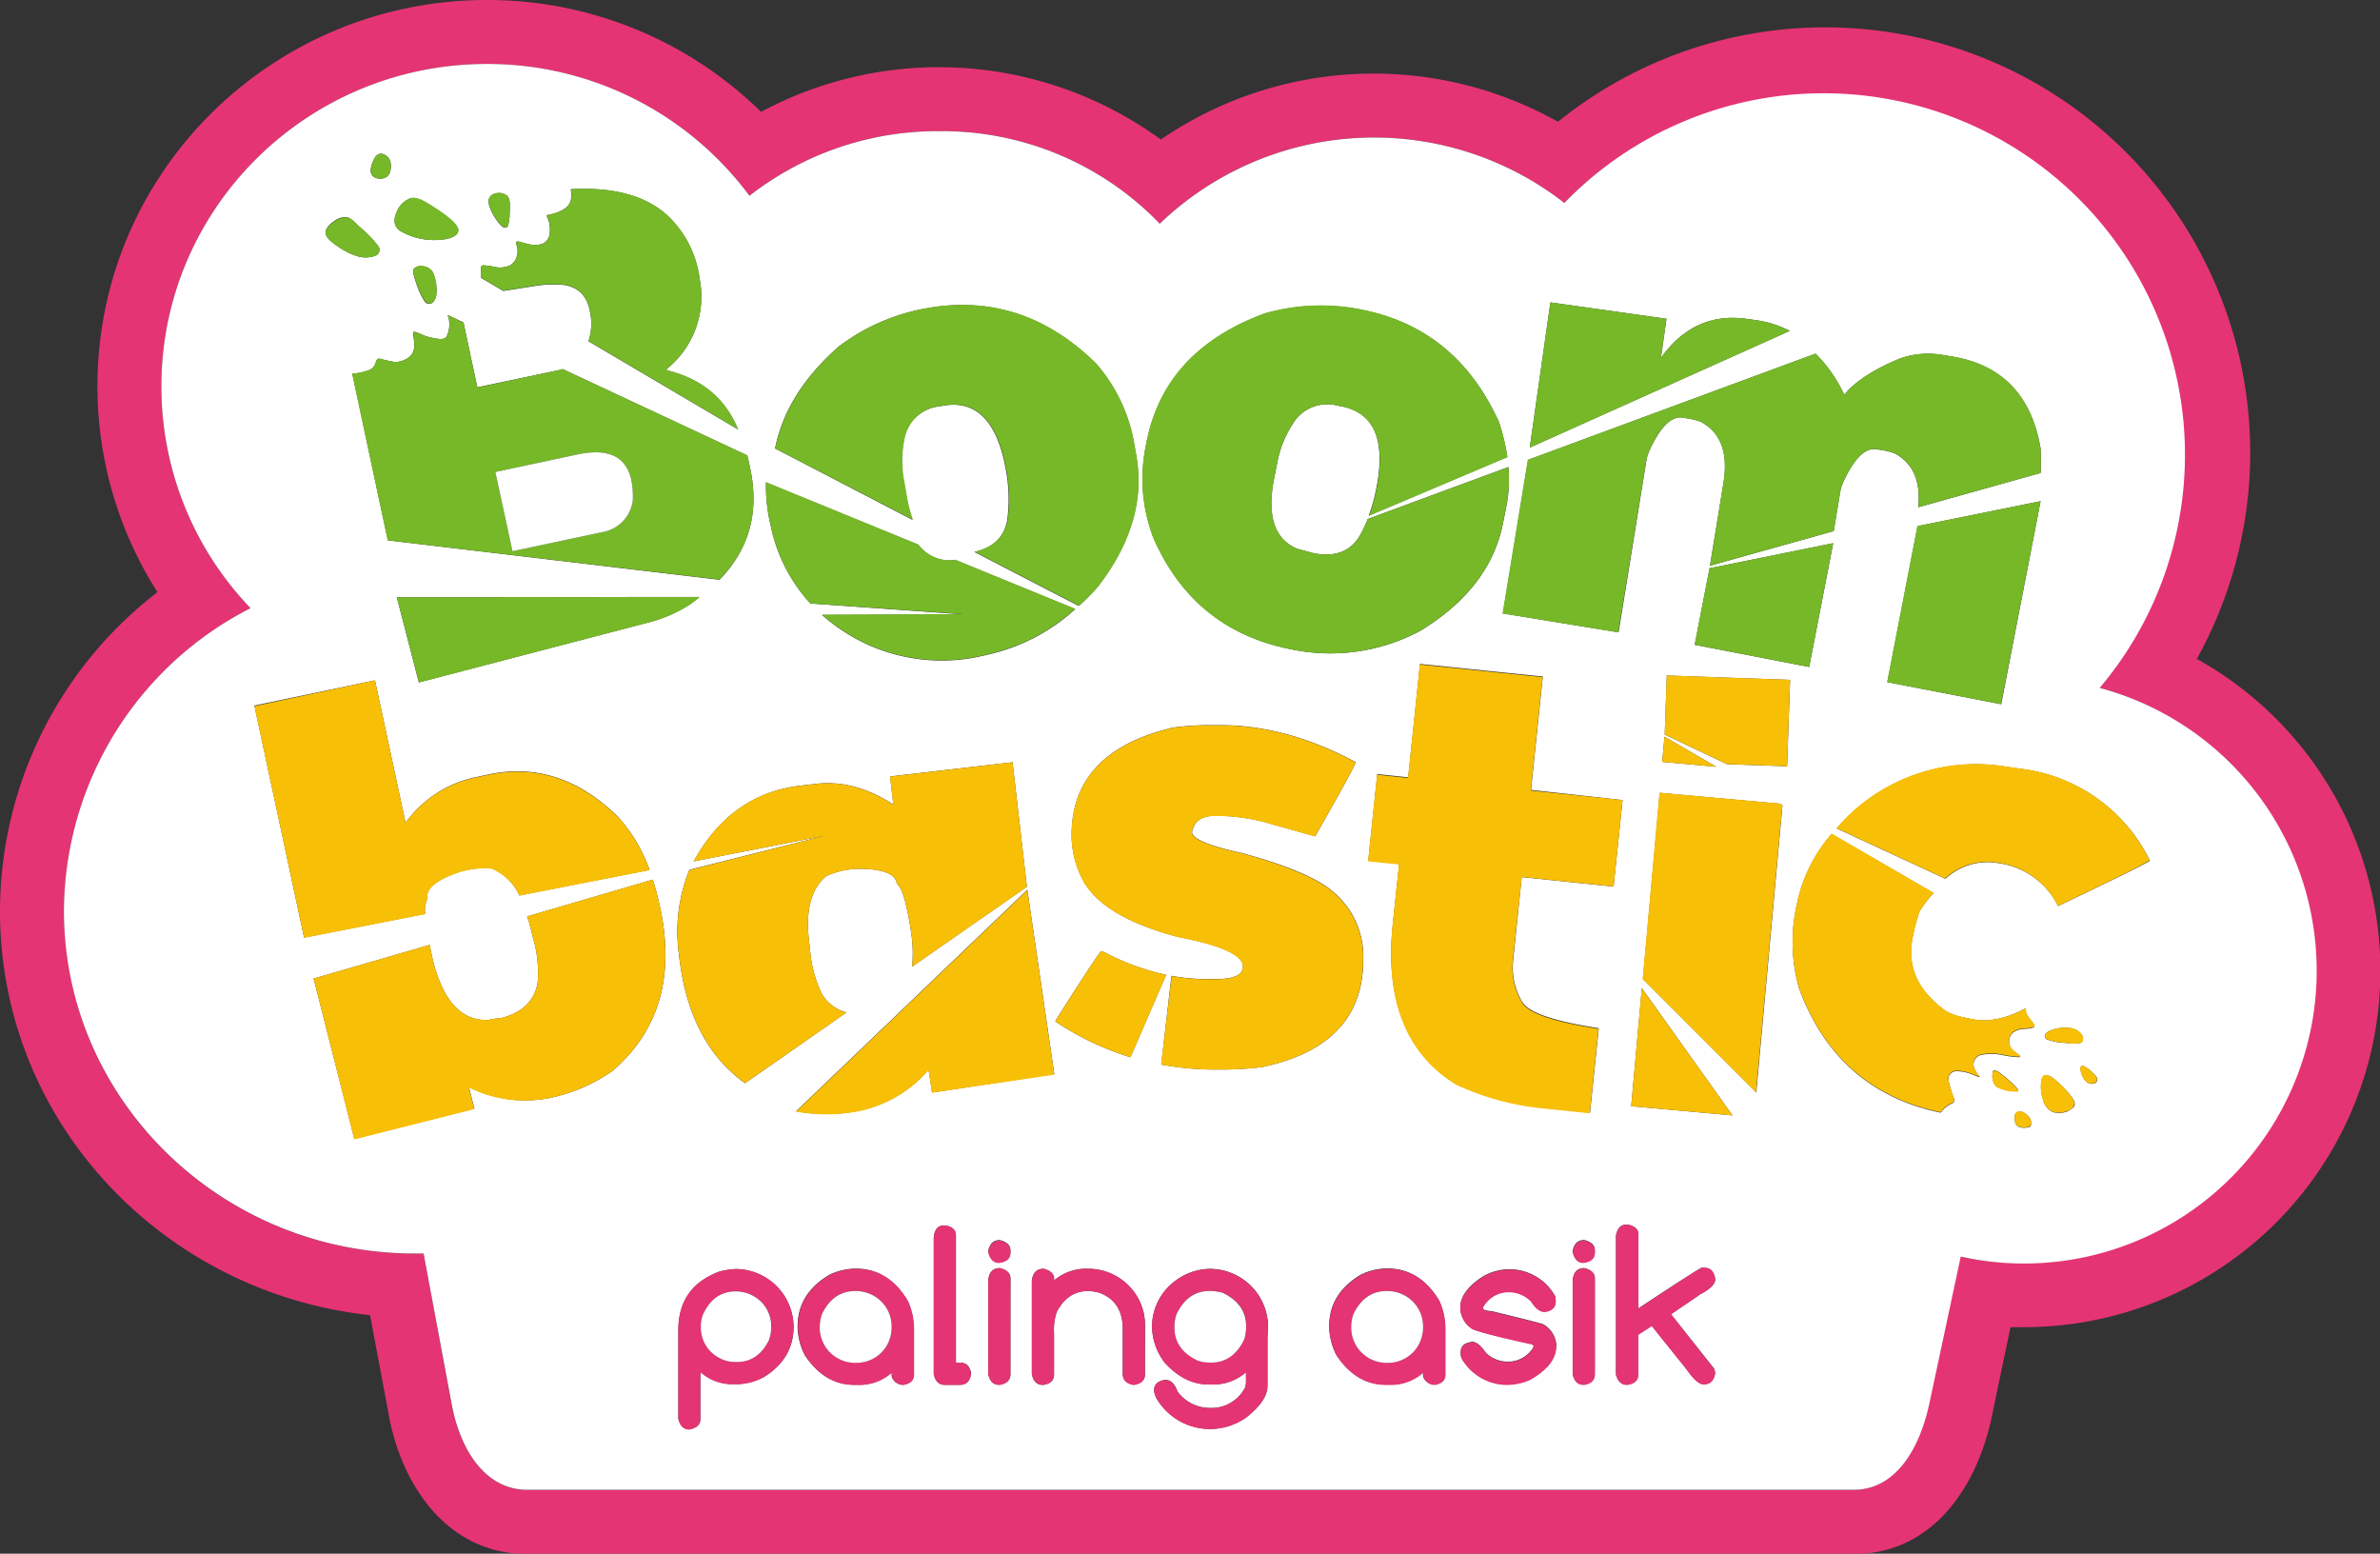 <svg xmlns="http://www.w3.org/2000/svg" viewBox="0 0 377.89 246.64"><rect x="0" y="0" width="377.89" height="246.64" fill="#333333" stroke="none"/><defs><style>.cls-1{fill:#e53473;}.cls-1,.cls-2,.cls-3,.cls-4{fill-rule:evenodd;}.cls-2{fill:#fff;}.cls-3{fill:#f8bf07;}.cls-4{fill:#76b828;}</style></defs><title>Asset 1</title><g id="Layer_2" data-name="Layer 2"><g id="Layer_1-2" data-name="Layer 1"><path class="cls-1" d="M348.8,104.6A67.5,67.5,0,0,0,247.37,19.33a59.8,59.8,0,0,0-63.06,2.82,59.78,59.78,0,0,0-63.47-4.39A62,62,0,0,0,77.32,0c-34,0-61.85,27.27-61.85,61.35A60.83,60.83,0,0,0,25,94,64,64,0,0,0,0,144.6c0,33.74,26.15,60.69,58.76,64.17l3,16c2.1,11.26,9.44,21.92,21.95,21.92H294.32c12.47,0,19.55-10.58,21.9-21.67l3-14.34,1.82,0A56.59,56.59,0,0,0,348.8,104.6Zm-27.72,95.9a47,47,0,0,1-9.84-1l-5,23.4c-1.55,7.28-5.38,13.62-12,13.62H83.68c-6.58,0-10.6-6.29-12-13.62L67.27,199H65.91c-30.79,0-55.75-24.35-55.75-54.39A54.21,54.21,0,0,1,39.78,96.55a50.75,50.75,0,0,1-14.16-35.2c0-28.27,23.15-51.19,51.7-51.19A51.78,51.78,0,0,1,119,31.08a48.5,48.5,0,0,1,30.13-10.27,47.92,47.92,0,0,1,35,14.69,49.16,49.16,0,0,1,64.24-3.3,57.39,57.39,0,0,1,85,77,46.45,46.45,0,0,1-12.3,91.3Z"/><path class="cls-2" d="M333.38,109.21a57.38,57.38,0,0,0-85-77,49.16,49.16,0,0,0-64.24,3.3,47.92,47.92,0,0,0-35-14.69A48.5,48.5,0,0,0,119,31.08,51.78,51.78,0,0,0,77.32,10.15c-28.55,0-51.7,22.92-51.7,51.19a50.75,50.75,0,0,0,14.16,35.2A54.21,54.21,0,0,0,10.15,144.6c0,30,25,54.39,55.75,54.39h1.36l4.45,23.89c1.36,7.33,5.38,13.62,12,13.62H294.32c6.58,0,10.42-6.34,12-13.62l5-23.4a46.48,46.48,0,0,0,22.14-90.26ZM246.17,48,264.6,50.6l-.88,6.21q5.3-7.38,13.65-6.19l1.36.19a17,17,0,0,1,5.45,1.71L242.89,71.05Zm42.1,8.14a22.89,22.89,0,0,1,4.55,6.52c1.73-2.11,4.66-4,8.78-5.72a13.36,13.36,0,0,1,6.94-.57l1.35.22Q321.83,58.53,324,71.2a36.28,36.28,0,0,1,0,3.88l-19.43,5.45c.42-4.17-.83-7-3.74-8.56a11.89,11.89,0,0,0-1.7-.46l-1.18-.19c-1.8-.29-3.58,1.47-5.32,5.29a6.52,6.52,0,0,0-.48,1.7l-1,6L271.5,89.81l2.15-13.13c.78-4.81-.42-8-3.59-9.72a11.3,11.3,0,0,0-1.72-.47l-1.16-.19q-2.7-.44-5.32,5.29a6.93,6.93,0,0,0-.48,1.7L257,100.38l-18.37-3,4-24.38ZM324,79.56l-6.25,32.23-18.08-3.5,4.8-24.77Zm-32.93,6.67-3.81,19.65-18.18-3.52,2.36-12.15Zm-26.79,30.71,8.23,4.78-8.59-.78ZM181.9,71l.15-.77q2.87-14.59,18.83-20.47a32.37,32.37,0,0,1,15.29-.59Q231.25,52.11,238,67a33.21,33.21,0,0,1,1.32,5.54l-22,9.32a27.23,27.23,0,0,0,1.2-4.3Q220.83,66,212.94,64.5l-.57-.11a6.38,6.38,0,0,0-7.17,3,16.93,16.93,0,0,0-2.41,6.1L202.29,76q-1.73,8.78,3.61,11.09l2.65.72q5.09,1,7.34-2.75a22.64,22.64,0,0,0,1.27-2.67l22.34-8.25a22,22,0,0,1-.3,6.12l-.53,2.69q-2.05,10.44-13.16,17.19A30.21,30.21,0,0,1,205,103.07q-15.29-3-21.75-17.46A26,26,0,0,1,181.9,71ZM186,154.9a31.89,31.89,0,0,0,5.7.52H193c2.91,0,4.35-.65,4.35-2q0-2.73-10.34-4.7-11.37-3-14.8-8.53a15.33,15.33,0,0,1-2.06-7.64q0-13.27,16.13-17.06a44.19,44.19,0,0,1,5.15-.38h2.31q10.56,0,21.51,5.87c0,.33-2.14,4.25-6.42,11.77l-6.71-1.87a30.9,30.9,0,0,0-8.1-1.37h-1.22c-2,0-3.18.85-3.53,2.56,0,1.07,2.61,2.18,7.84,3.33q11.16,3,14.8,6.37a13.35,13.35,0,0,1,4.55,10.57q0,13.68-16.12,17.06a53.91,53.91,0,0,1-5.79.38h-1.46a47,47,0,0,1-8.71-.79Zm-6.52,12.93a46,46,0,0,1-11.88-5.65V162q6.95-10.94,7.26-11h.18a37.88,37.88,0,0,0,10.12,3.74ZM133.19,55a32.37,32.37,0,0,1,14-6.07q15.15-2.68,26.83,8.79a26.3,26.3,0,0,1,5.9,11.9l.48,2.7q1.85,10.48-6.07,20.78a31.32,31.32,0,0,1-3.06,3.09l-16.58-8.58q4.54-1,5.24-5.09a25.2,25.2,0,0,0-.22-7.93q-2.05-11.59-10-10.18l-.58.1a6.37,6.37,0,0,0-5.61,5.38,16.85,16.85,0,0,0,0,6.56l.44,2.52a20.72,20.72,0,0,0,.93,3.56L123.06,71.19Q124.82,62.34,133.19,55Zm12.62,31.47a6.25,6.25,0,0,0,5.16,2.5l.67-.1,19.09,7.82a30.39,30.39,0,0,1-14.13,7.28,28.53,28.53,0,0,1-26.07-6.35l22.36-.09L128.67,95.8A25.85,25.85,0,0,1,122.49,84l-.17-.76a27.15,27.15,0,0,1-.7-6.66ZM78.34,30.84a2.11,2.11,0,0,1,2.22.27c.49.56.4,1.67.35,2.6a6.78,6.78,0,0,1-.25,2.11c-.2.42-.6.51-1.22-.13a8.91,8.91,0,0,1-1.75-3C77.41,31.7,77.68,31.13,78.34,30.84Zm-1.7,11.28a11,11,0,0,1,2.07.28A3.81,3.81,0,0,0,81,42.12a2.48,2.48,0,0,0,1.08-1.52,2.78,2.78,0,0,0,0-1.44c-.1-.42-.28-.8.06-.82s1.18.31,2,.46a3.49,3.49,0,0,0,2.18-.19,2,2,0,0,0,.95-1.5,4.93,4.93,0,0,0-.13-1.94c-.15-.53-.36-.82-.31-.95s.33-.08,1.18-.34,2.24-.8,2.6-2a4,4,0,0,0,0-1.84q10.14-.57,15.33,4.14a16.67,16.67,0,0,1,5.14,10.1,14.73,14.73,0,0,1-5.23,14.3l0,.2q8.29,2,11.33,9.39l-23.75-14a8.62,8.62,0,0,0,.28-4.48c-.48-3.11-2.36-4.61-5.66-4.53a18.72,18.72,0,0,0-3.52.31l-4.62.72-3.51-2.07c0-.29,0-.56,0-.79C76.35,42.63,76.27,42.21,76.65,42.12ZM63,33.62a3.72,3.72,0,0,1,2.2-2.15c.91-.2,1.93.33,3.53,1.35s3.78,2.53,4,3.59-1.52,1.69-3.61,1.69a10.69,10.69,0,0,1-5.66-1.49C62.38,35.75,62.56,34.64,63,33.62Zm6.27,12.65a2.21,2.21,0,0,1-.49,1.67.85.85,0,0,1-1.38-.13A11.89,11.89,0,0,1,66,44.68c-.35-1-.52-1.68-.29-2a1.53,1.53,0,0,1,1.49-.39,2,2,0,0,1,1.62,1.15A7.44,7.44,0,0,1,69.32,46.27ZM65,56.65a2.1,2.1,0,0,0,.76-1.56,7.23,7.23,0,0,0-.1-1.57c-.06-.46-.1-.84.13-.87a9.61,9.61,0,0,1,1.48.59,10.45,10.45,0,0,0,2.39.55c.67.06,1.06,0,1.31-.49a4.46,4.46,0,0,0,.37-1.92A3.79,3.79,0,0,0,71.07,50l2.52,1.18,2.2,10.3L88.5,58.81a8,8,0,0,0,.84-.22L118.66,72.3c.07.29.14.58.2.88l.25,1.15q2.22,10.42-4.87,17.71L61.59,85.78,55.94,59.31a8.54,8.54,0,0,0,2.44-.48,1.77,1.77,0,0,0,1.23-1.1c.15-.4.19-.82.68-.8a23.87,23.87,0,0,0,2.34.53A3.65,3.65,0,0,0,65,56.65Zm46.08,38.11c-.45.37-.92.73-1.4,1.09a22.38,22.38,0,0,1-6.49,2.9l-36.69,9.58L63,94.8ZM59.36,25.34a1.59,1.59,0,0,1,.76-.87,1.12,1.12,0,0,1,.92.08,1.73,1.73,0,0,1,.88.91A2.91,2.91,0,0,1,62,27a1.59,1.59,0,0,1-.68,1.12,1.94,1.94,0,0,1-1.47.18,1.26,1.26,0,0,1-1-1.08A3.93,3.93,0,0,1,59.36,25.34ZM53.21,35a2.66,2.66,0,0,1,2-.49c.56.17,1,.67,1.91,1.53A18.83,18.83,0,0,1,60,39a1,1,0,0,1-.53,1.64,4.45,4.45,0,0,1-2.66.05,10.87,10.87,0,0,1-3-1.46c-1-.65-2-1.42-2.11-2.19S52.42,35.51,53.21,35Zm-12.82,77L59.54,108l4.85,22.62A18.33,18.33,0,0,1,75,123.49l2.5-.54q11.36-2.43,20.7,6.79a25,25,0,0,1,4.93,8.35l-20.67,4.05a8.34,8.34,0,0,0-4.39-4.28,13.06,13.06,0,0,0-3.57.17l-1.15.24c-4,1.29-5.82,2.76-5.48,4.38a4.33,4.33,0,0,0-.37,2.42l-19.22,3.76Zm56.86,58a26.76,26.76,0,0,1-8.7,4,19.91,19.91,0,0,1-13.88-1.35l-.19,0,.84,3.33-19.06,4.8L49.8,155.34,68.23,150q.21,1.15.52,2.5,2.46,9.75,8.84,9.4a10.26,10.26,0,0,1,1.95-.28c3.42-.87,5.37-2.77,5.84-5.72a19.82,19.82,0,0,0-.74-7l-.38-1.52c-.17-.67-.36-1.31-.57-1.9l19.95-5.84c.25.74.47,1.49.66,2.27l.15.59Q108.85,160,97.25,170Zm12.19-31.92L131,132.65l-20.85,4.08q5.86-10.67,16.84-12l2.54-.3c4.12-.48,8.22.62,12.32,3.29l-.52-4.47L160.77,121l2.28,19.76-18.22,12.68a22.06,22.06,0,0,0-.09-4.93c-.7-4.88-1.48-7.62-2.34-8.21-.19-1.64-2.39-2.45-6.59-2.38l-1.16.13a13.25,13.25,0,0,0-3.44,1c-2.41,2-3.32,5.42-2.77,10.19l.18,1.57a19.72,19.72,0,0,0,1.79,6.8,6.25,6.25,0,0,0,4,3.1L118.3,171.95q-8.86-6.32-10.46-20.07l-.07-.6A26,26,0,0,1,109.44,138.12Zm11.72,80.56a9.17,9.17,0,0,1-4.11,1.07h-.51a7.67,7.67,0,0,1-5.34-1.94v7.54c0,.81-.58,1.34-1.73,1.59q-1.37,0-1.76-1.72V211.16q0-6.89,6.53-9.31a12.74,12.74,0,0,1,2.61-.4A9.25,9.25,0,0,1,126,210.6Q126,215.74,121.16,218.68Zm23.93-.47c0,.91-.56,1.46-1.67,1.65h-.12a1.86,1.86,0,0,1-1.73-1.37v-.58a7.69,7.69,0,0,1-5.47,1.95h-.5q-4.69,0-7.82-4.7a10.1,10.1,0,0,1-1.14-4.58q0-5.15,5-8.16a9.89,9.89,0,0,1,4.2-1q5.22,0,8.27,5.11a10.45,10.45,0,0,1,.94,4.31ZM147.47,170l-.2,0a19.92,19.92,0,0,1-12.3,6.57,26.46,26.46,0,0,1-8.57-.17l36.72-35.16,4.28,29.26L148,173.43Zm6.71,48.13c-.19,1.13-.77,1.7-1.74,1.7H150c-.94,0-1.52-.59-1.74-1.74V196.41c.13-1.25.67-1.87,1.6-1.87h.31q1.62.34,1.61,1.54v20.26h.84c.82,0,1.36.56,1.59,1.68Zm6.25,0c0,.92-.57,1.48-1.7,1.67h-.1c-.93,0-1.51-.59-1.72-1.74V203.24c.13-1.3.75-1.94,1.84-1.94,1.12.28,1.69.82,1.69,1.6Zm0-19.3c0,.9-.61,1.43-1.82,1.6q-1.31,0-1.72-1.79.35-1.79,1.85-1.79c1.12.29,1.69.82,1.69,1.59Zm21.35,19.38q0,1.26-1.67,1.59h-.17q-1.68-.31-1.67-1.72V211q0-4.44-3.77-5.81a6.66,6.66,0,0,0-1.63-.24h-.19c-2.1,0-3.73,1.1-4.89,3.29a8.47,8.47,0,0,0-.44,3.27v6.68c0,.91-.56,1.46-1.67,1.65h-.12c-.94,0-1.51-.59-1.73-1.74V203.35c.14-1.29.76-1.94,1.87-1.94q1.66.43,1.66,1.59v.26a7.89,7.89,0,0,1,5.52-1.85,9,9,0,0,1,6.77,3.16,8.76,8.76,0,0,1,2.15,5.61Zm19.47-5.89V220q0,2.4-3.48,5.08a10.1,10.1,0,0,1-5.61,1.76,9.88,9.88,0,0,1-8.27-4.45,3.74,3.74,0,0,1-.64-1.55v-.19c0-.83.53-1.36,1.59-1.6h.24c.81,0,1.44.62,1.89,1.85a6.38,6.38,0,0,0,5.19,2.6,6,6,0,0,0,5.59-3.34l.09-.68v-1.66a7.8,7.8,0,0,1-5.51,1.94h-.51q-3.71,0-6.9-3.47a9.7,9.7,0,0,1-2-5.7,9.09,9.09,0,0,1,4-7.49,9.28,9.28,0,0,1,5.23-1.68,9.28,9.28,0,0,1,9.19,8.8Zm28.21,5.82c0,.91-.56,1.46-1.67,1.65h-.12a1.86,1.86,0,0,1-1.73-1.37v-.58a7.69,7.69,0,0,1-5.47,1.95H220q-4.69,0-7.82-4.7a10.16,10.16,0,0,1-1.14-4.58q0-5.15,5-8.16a9.87,9.87,0,0,1,4.19-1q5.22,0,8.28,5.11a10.53,10.53,0,0,1,.94,4.31Zm17.61-4.41q0,2.91-4.12,5.26a9.16,9.16,0,0,1-3.77.8,8.31,8.31,0,0,1-6.89-3.83,1.73,1.73,0,0,1-.36-1v-.38q0-1.38,1.87-1.58.91,0,2.13,1.75a5,5,0,0,0,3.5,1.4,4.68,4.68,0,0,0,4-2.22l.07-.24c0-.23-.25-.36-.7-.41q-8.61-1.92-9.19-2.45a4,4,0,0,1-1.75-3.28c0-1.77,1.24-3.44,3.71-5a8.64,8.64,0,0,1,4-1.07,8.32,8.32,0,0,1,7.37,4.31l.07.62v.11q0,1.45-1.74,1.7c-.77,0-1.49-.55-2.15-1.63a4.93,4.93,0,0,0-3.56-1.52,4.57,4.57,0,0,0-4.1,2.45l0,.17c0,.23.49.38,1.47.46q7.32,1.77,8.09,2.06a4.08,4.08,0,0,1,2.1,3.49Zm6.15,4.39c0,.92-.57,1.48-1.7,1.67h-.1c-.93,0-1.51-.59-1.72-1.74V203.24c.13-1.3.75-1.94,1.84-1.94,1.12.28,1.68.82,1.68,1.6Zm0-19.3c0,.9-.61,1.43-1.82,1.6q-1.31,0-1.72-1.79.35-1.79,1.86-1.79,1.68.43,1.68,1.59Zm-11.5-39.77q1.43,2.52,12.13,4.17l-1.39,13.41-7.88-.82a42,42,0,0,1-13.42-3.76q-11.9-7.39-10-25.47l1-9.45-4.91-.51,1.43-13.74,4.91.51,1.88-18,19.5,2-1.88,18L257.63,127l-1.43,13.74-14.58-1.51-1.38,13.36A10.71,10.71,0,0,0,241.73,159.11Zm30.49,58.27.1.56v.15q-.3,1.68-1.74,1.68h-.12c-.68,0-1.57-.79-2.67-2.38l-5.52-6.88-2.13,1.37v6.3c0,.92-.57,1.48-1.71,1.67h-.1c-.88,0-1.46-.54-1.74-1.6V196.09q.35-1.68,1.61-1.68h.31q1.64.35,1.64,1.55V207.7q8.33-5.51,10-6.45h.46c1,0,1.56.6,1.74,1.82q0,1.13-2.32,2.35-3.79,2.57-4.7,3.21ZM259,175.6l1.69-18.73,14.39,20.19Zm19.86-2.17-18-18,2.67-29.57,19.07,1.72.42.25Zm4.89-51.79-9.52-.33-9.91-4.7.33-9.38,19.58.69ZM317,172.48a2.33,2.33,0,0,1-.63-2c0-.57.17-.83,1-.29a19.24,19.24,0,0,1,2.86,2.52c.55.63.13.56-.66.45A5.48,5.48,0,0,1,317,172.48Zm5,6.47a2.31,2.31,0,0,1-1.23,0,1.1,1.1,0,0,1-.76-.65,2.51,2.51,0,0,1-.11-1.09.77.77,0,0,1,.3-.63,1.08,1.08,0,0,1,.85-.07,2.29,2.29,0,0,1,1,.7,1.83,1.83,0,0,1,.49,1.11A.71.71,0,0,1,322,179Zm-.53-15.61a3.3,3.3,0,0,0-1.92.63,2,2,0,0,0-.53,1.69,2.1,2.1,0,0,0,.89,1.31c.47.38,1.06.76.78.85a14.66,14.66,0,0,1-2.7-.32,8.24,8.24,0,0,0-3.59,0,1.61,1.61,0,0,0-1,1.9,4.63,4.63,0,0,0,.91,1.5c.1.19-.31,0-1.06-.3a6.85,6.85,0,0,0-2.59-.55,1.26,1.26,0,0,0-1.29,1.44,21.35,21.35,0,0,0,.89,2.94c.15.67-.23.67-.7.92a3.93,3.93,0,0,0-1.37,1.25l-.21,0q-16.3-3.47-22.31-19.63a26.79,26.79,0,0,1-.54-12.58l.16-.77a24.38,24.38,0,0,1,5.54-11.22L307,141.76a18.35,18.35,0,0,0-2.28,3l-.66,2.22-.37,1.72q-1.5,7,5.34,11.86a10.35,10.35,0,0,0,2.36.86l1.64.35q3.86.82,8.61-1.71a2,2,0,0,0,.31,1.23c.38.63,1.1,1.27,1.06,1.61S322.18,163.26,321.42,163.35Zm7,13a3.71,3.71,0,0,1-2.44.22,2.78,2.78,0,0,1-1.64-2,6.47,6.47,0,0,1-.22-3.2c.22-.75.78-.87,1.61-.35a14.06,14.06,0,0,1,2.65,2.5c.69.82,1,1.3,1,1.74S329.07,176,328.42,176.31Zm-.48-10.78a9.2,9.2,0,0,1-3-.57c-.56-.35-.37-.94.39-1.33a6.29,6.29,0,0,1,3.11-.48,2.73,2.73,0,0,1,2,1c.34.51.31,1.12-.14,1.36A5.38,5.38,0,0,1,327.94,165.53Zm4.53,6.44a1.36,1.36,0,0,1-1.3-.34,3.2,3.2,0,0,1-.83-1.65c-.1-.54,0-.9.42-.79a5.23,5.23,0,0,1,1.49,1.1c.44.42.67.7.71,1A.67.67,0,0,1,332.47,172Zm-5.72-28.13a12.43,12.43,0,0,0-9.49-6.85,9.78,9.78,0,0,0-8.41,2.49l-17.26-8a29.14,29.14,0,0,1,26.9-9.79l2.27.33a26.3,26.3,0,0,1,20.54,14.58Q340.62,137.23,326.75,143.84Z"/><path class="cls-3" d="M264.28,116.94l-.36,4,8.59.78Zm-3.61,39.93L259,175.6l16.08,1.46Zm21.88-29.32-19.07-1.72-2.67,29.57,18,18L283,127.79Zm-40.92,11.66,14.58,1.51L257.63,127l-14.58-1.51,1.88-18-19.5-2-1.88,18-4.91-.51-1.43,13.74,4.91.51-1,9.45q-1.88,18.09,10,25.47a42,42,0,0,0,13.42,3.76l7.88.82,1.39-13.41q-10.7-1.65-12.13-4.17a10.71,10.71,0,0,1-1.49-6.55ZM175.06,151h-.18q-.3,0-7.26,11v.18a46,46,0,0,0,11.88,5.65l5.68-13.09A37.88,37.88,0,0,1,175.06,151Zm36.82-9.2q-3.64-3.34-14.8-6.37c-5.24-1.15-7.84-2.25-7.84-3.33.35-1.71,1.54-2.56,3.53-2.56H194a30.9,30.9,0,0,1,8.1,1.37l6.71,1.87c4.28-7.52,6.42-11.44,6.42-11.77q-10.94-5.88-21.51-5.87h-2.31a44.19,44.19,0,0,0-5.15.38q-16.11,3.79-16.13,17.06a15.33,15.33,0,0,0,2.06,7.64q3.44,5.49,14.8,8.53,10.33,2,10.34,4.7c0,1.3-1.44,2-4.35,2h-1.24a31.89,31.89,0,0,1-5.7-.52L184.35,169a47,47,0,0,0,8.71.79h1.46a53.9,53.9,0,0,0,5.79-.38q16.13-3.39,16.12-17.06A13.35,13.35,0,0,0,211.88,141.8Zm-48.76-.5-36.72,35.16a26.46,26.46,0,0,0,8.57.17,19.92,19.92,0,0,0,12.3-6.57l.2,0,.5,3.4,19.43-2.86Zm-.06-.51L160.77,121l-19.46,2.27.52,4.47c-4.1-2.67-8.2-3.77-12.32-3.29l-2.54.3q-11,1.28-16.84,12L131,132.65l-21.55,5.47a26,26,0,0,0-1.67,13.15l.07.6q1.6,13.75,10.46,20.07l16.11-11.22a6.25,6.25,0,0,1-4-3.1,19.72,19.72,0,0,1-1.79-6.8l-.18-1.57c-.56-4.77.36-8.17,2.77-10.19a13.25,13.25,0,0,1,3.44-1l1.16-.13c4.2-.07,6.4.73,6.59,2.38.86.59,1.63,3.33,2.34,8.21a22.06,22.06,0,0,1,.09,4.93Zm-64.85-11q-9.34-9.21-20.7-6.79l-2.51.54a18.33,18.33,0,0,0-10.61,7.08L59.54,108l-19.15,4.1,7.9,36.78,19.22-3.76a4.32,4.32,0,0,1,.37-2.42c-.34-1.62,1.48-3.09,5.48-4.38l1.15-.24a13.06,13.06,0,0,1,3.57-.17,8.34,8.34,0,0,1,4.39,4.28l20.67-4.05A25,25,0,0,0,98.2,129.75Zm6.24,12.7-.15-.59c-.2-.78-.42-1.53-.66-2.27l-19.95,5.84c.21.6.39,1.23.57,1.9l.38,1.52a19.82,19.82,0,0,1,.74,7c-.46,2.95-2.42,4.85-5.84,5.72a10.27,10.27,0,0,0-1.95.28q-6.39.35-8.84-9.4-.3-1.35-.52-2.5L49.8,155.34l6.45,25.53,19.06-4.8-.84-3.33.19,0A19.91,19.91,0,0,0,88.55,174a26.76,26.76,0,0,0,8.7-4Q108.84,160,104.44,142.45ZM322,161.27a2,2,0,0,1-.31-1.23q-4.75,2.52-8.61,1.71l-1.64-.35a10.35,10.35,0,0,1-2.36-.86q-6.85-4.82-5.34-11.86l.37-1.72.66-2.22a18.35,18.35,0,0,1,2.28-3l-16.23-9.42a24.38,24.38,0,0,0-5.54,11.22l-.16.77a26.79,26.79,0,0,0,.54,12.58q6,16.16,22.31,19.63l.21,0a3.93,3.93,0,0,1,1.37-1.25c.47-.24.85-.24.7-.92a21.35,21.35,0,0,1-.89-2.94,1.26,1.26,0,0,1,1.29-1.44,6.85,6.85,0,0,1,2.59.55c.74.28,1.16.49,1.06.3a4.63,4.63,0,0,1-.91-1.5,1.61,1.61,0,0,1,1-1.9,8.24,8.24,0,0,1,3.59,0,14.65,14.65,0,0,0,2.7.32c.28-.08-.31-.47-.78-.85a2.1,2.1,0,0,1-.89-1.31,2,2,0,0,1,.53-1.69,3.3,3.3,0,0,1,1.92-.63c.76-.08,1.56-.13,1.6-.46S322.35,161.91,322,161.27ZM320.76,122l-2.27-.33a29.14,29.14,0,0,0-26.9,9.79l17.26,8a9.78,9.78,0,0,1,8.41-2.49,12.43,12.43,0,0,1,9.49,6.85q13.86-6.61,14.55-7.26A26.3,26.3,0,0,0,320.76,122Zm9.76,42.16a2.73,2.73,0,0,0-2-1,6.3,6.3,0,0,0-3.11.48c-.76.39-.95,1-.39,1.33a9.2,9.2,0,0,0,3,.57,5.38,5.38,0,0,0,2.44,0C330.84,165.29,330.86,164.68,330.52,164.17Zm1.73,6.12a5.23,5.23,0,0,0-1.49-1.1c-.39-.1-.52.26-.42.79a3.2,3.2,0,0,0,.83,1.65,1.36,1.36,0,0,0,1.3.34.67.67,0,0,0,.49-.7C332.92,171,332.69,170.71,332.25,170.29Zm-3.86,3.18a14.06,14.06,0,0,0-2.65-2.5c-.84-.52-1.39-.4-1.61.35a6.47,6.47,0,0,0,.22,3.2,2.78,2.78,0,0,0,1.64,2,3.71,3.71,0,0,0,2.44-.22c.64-.29.92-.67.93-1.1S329.08,174.29,328.39,173.47Zm-8.17-.7a19.24,19.24,0,0,0-2.86-2.52c-.81-.54-.94-.29-1,.29a2.33,2.33,0,0,0,.63,2,5.48,5.48,0,0,0,2.56.74C320.35,173.32,320.76,173.4,320.22,172.77Zm1.82,4.4a2.29,2.29,0,0,0-1-.7,1.08,1.08,0,0,0-.85.07.77.77,0,0,0-.3.63,2.5,2.5,0,0,0,.11,1.09,1.1,1.1,0,0,0,.76.65,2.31,2.31,0,0,0,1.23,0,.71.71,0,0,0,.57-.67A1.83,1.83,0,0,0,322,177.17Zm-57.4-69.94-.33,9.38,9.91,4.7,9.52.33.48-13.72Z"/><path class="cls-4" d="M239.51,74.14l-22.34,8.25a22.64,22.64,0,0,1-1.27,2.67q-2.24,3.75-7.34,2.75l-2.65-.72q-5.33-2.3-3.61-11.09l.49-2.51a16.93,16.93,0,0,1,2.41-6.1,6.38,6.38,0,0,1,7.17-3l.57.11q7.91,1.56,5.63,13.09a27.23,27.23,0,0,1-1.2,4.3l22-9.32A33.21,33.21,0,0,0,238,67q-6.73-14.9-21.85-17.88a32.37,32.37,0,0,0-15.29.59q-16,5.86-18.83,20.47l-.15.77a26,26,0,0,0,1.31,14.65q6.46,14.47,21.75,17.46a30.21,30.21,0,0,0,20.56-2.94q11.12-6.74,13.16-17.19l.53-2.69A22,22,0,0,0,239.51,74.14ZM61.92,25.46a1.73,1.73,0,0,0-.88-.91,1.12,1.12,0,0,0-.92-.08,1.59,1.59,0,0,0-.76.87,3.93,3.93,0,0,0-.48,1.88,1.26,1.26,0,0,0,1,1.08,1.94,1.94,0,0,0,1.47-.18A1.59,1.59,0,0,0,62,27,2.91,2.91,0,0,0,61.92,25.46Zm6.92,17.92a2,2,0,0,0-1.62-1.15,1.53,1.53,0,0,0-1.49.39c-.23.37-.06,1,.29,2a11.89,11.89,0,0,0,1.43,3.13.85.85,0,0,0,1.38.13,2.21,2.21,0,0,0,.49-1.67A7.44,7.44,0,0,0,68.84,43.38Zm3.95-7c-.23-1.06-2.41-2.57-4-3.59s-2.62-1.56-3.53-1.35A3.72,3.72,0,0,0,63,33.62c-.49,1-.66,2.13.47,3a10.69,10.69,0,0,0,5.66,1.49C71.27,38.1,73,37.48,72.79,36.41Zm7.78-5.31a2.11,2.11,0,0,0-2.22-.27c-.66.29-.94.87-.64,1.85a8.91,8.91,0,0,0,1.75,3c.63.64,1,.56,1.22.13a6.78,6.78,0,0,0,.25-2.11C81,32.77,81.05,31.66,80.56,31.1ZM60,39a18.83,18.83,0,0,0-2.81-2.92c-.91-.86-1.35-1.36-1.91-1.53a2.66,2.66,0,0,0-2,.49c-.78.48-1.66,1.24-1.58,2s1.09,1.53,2.11,2.19a10.87,10.87,0,0,0,3,1.46,4.45,4.45,0,0,0,2.66-.05A1,1,0,0,0,60,39ZM271.43,90.2l-2.36,12.15,18.18,3.52,3.81-19.65Zm33-6.69-4.8,24.77,18.08,3.5L324,79.56ZM324,71.2q-2.15-12.68-14.1-14.63l-1.35-.22a13.36,13.36,0,0,0-6.94.57c-4.12,1.7-7,3.61-8.78,5.72a22.89,22.89,0,0,0-4.55-6.52L242.57,73l-4,24.38,18.37,3,4.42-27.09a6.93,6.93,0,0,1,.48-1.7q2.61-5.73,5.32-5.29l1.16.19a11.3,11.3,0,0,1,1.72.47c3.17,1.68,4.37,4.91,3.59,9.72L271.5,89.81l19.66-5.52,1-6a6.52,6.52,0,0,1,.48-1.7c1.74-3.82,3.52-5.58,5.32-5.29l1.18.19a11.89,11.89,0,0,1,1.7.46c2.9,1.55,4.15,4.39,3.74,8.56L324,75.08A36.28,36.28,0,0,0,324,71.2ZM278.72,50.81l-1.36-.19q-8.34-1.19-13.65,6.19l.88-6.21L246.17,48l-3.28,23.07,41.28-18.53A17,17,0,0,0,278.72,50.81ZM117.2,68.16q-3-7.39-11.33-9.39l0-.2a14.73,14.73,0,0,0,5.23-14.3,16.67,16.67,0,0,0-5.14-10.1q-5.2-4.71-15.33-4.14a4,4,0,0,1,0,1.84c-.36,1.23-1.76,1.78-2.6,2s-1.14.21-1.18.34.17.42.31.95a4.93,4.93,0,0,1,.13,1.94,2,2,0,0,1-.95,1.5,3.49,3.49,0,0,1-2.18.19c-.83-.15-1.67-.48-2-.46s-.17.4-.06.82a2.78,2.78,0,0,1,0,1.44A2.48,2.48,0,0,1,81,42.12a3.81,3.81,0,0,1-2.28.28,11,11,0,0,0-2.07-.28c-.38.08-.3.51-.25,1.16,0,.24,0,.5,0,.79l3.51,2.07,4.62-.72a18.72,18.72,0,0,1,3.52-.31c3.31-.07,5.18,1.43,5.66,4.53a8.62,8.62,0,0,1-.28,4.48Zm1.91,6.16-.25-1.15c-.06-.3-.13-.59-.2-.88L89.33,58.58a8,8,0,0,1-.84.22L75.79,61.52l-2.2-10.3L71.07,50a3.79,3.79,0,0,1,.29,1.35A4.46,4.46,0,0,1,71,53.31c-.25.47-.63.55-1.31.49a10.45,10.45,0,0,1-2.39-.55,9.61,9.61,0,0,0-1.48-.59c-.23,0-.19.4-.13.87a7.23,7.23,0,0,1,.1,1.57A2.1,2.1,0,0,1,65,56.65a3.65,3.65,0,0,1-2.41.8,23.87,23.87,0,0,1-2.34-.53c-.49,0-.53.4-.68.8a1.77,1.77,0,0,1-1.23,1.1,8.54,8.54,0,0,1-2.44.48l5.65,26.47L114.24,92Q121.34,84.74,119.11,74.32ZM100.47,79.5a5.87,5.87,0,0,1-5,5l-14.1,3L78.65,74.93l13-2.78q7.39-1.58,8.59,4.08A13,13,0,0,1,100.47,79.5ZM63,94.8l3.53,13.54,36.69-9.58a22.38,22.38,0,0,0,6.49-2.9c.49-.36,1-.72,1.4-1.09ZM180.44,72.29l-.48-2.7a26.3,26.3,0,0,0-5.9-11.9q-11.66-11.46-26.83-8.79a32.37,32.37,0,0,0-14,6.07q-8.38,7.37-10.14,16.22l21.87,11.31a20.72,20.72,0,0,1-.93-3.56l-.44-2.52a16.85,16.85,0,0,1,0-6.56,6.37,6.37,0,0,1,5.61-5.38l.58-.1q7.93-1.41,10,10.18a25.2,25.2,0,0,1,.22,7.93q-.7,4-5.24,5.09l16.58,8.58a31.32,31.32,0,0,0,3.06-3.09Q182.3,82.78,180.44,72.29Zm-28.8,16.55-.67.1a6.25,6.25,0,0,1-5.16-2.5l-24.19-9.91a27.15,27.15,0,0,0,.7,6.66l.17.76a25.85,25.85,0,0,0,6.18,11.84l24.21,1.69-22.36.09a28.53,28.53,0,0,0,26.07,6.35,30.39,30.39,0,0,0,14.13-7.28Z"/><path class="cls-2" d="M100.47,79.5a5.87,5.87,0,0,1-5,5l-14.1,3L78.65,74.93l13-2.78q7.39-1.58,8.59,4.08A13,13,0,0,1,100.47,79.5Z"/><path class="cls-1" d="M123.27,204.12a9.17,9.17,0,0,0-6.43-2.67,12.74,12.74,0,0,0-2.61.4q-6.53,2.41-6.53,9.31v14.06q.39,1.72,1.76,1.72c1.15-.25,1.73-.78,1.73-1.59v-7.54a7.67,7.67,0,0,0,5.34,1.94h.51a9.17,9.17,0,0,0,4.11-1.07q4.85-2.93,4.85-8.08A9.17,9.17,0,0,0,123.27,204.12Zm-.81,6.61a5.89,5.89,0,0,1-.39,2.06q-1.73,3.4-5,3.4h-.37a5,5,0,0,1-2.35-.57,5.42,5.42,0,0,1-3.06-4.9v-.32a5.43,5.43,0,0,1,.29-1.63c1.11-2.51,2.86-3.78,5.24-3.78a5.68,5.68,0,0,1,3.25,1,5.4,5.4,0,0,1,2.42,4.44Z"/><path class="cls-2" d="M122.45,210.42v.32a5.89,5.89,0,0,1-.39,2.06q-1.73,3.4-5,3.4h-.37a5,5,0,0,1-2.35-.57,5.42,5.42,0,0,1-3.06-4.9v-.32a5.43,5.43,0,0,1,.29-1.63c1.11-2.51,2.86-3.78,5.24-3.78a5.68,5.68,0,0,1,3.25,1A5.4,5.4,0,0,1,122.45,210.42Z"/><path class="cls-1" d="M144.16,206.52q-3-5.11-8.27-5.11a9.89,9.89,0,0,0-4.2,1q-5,3-5,8.16a10.1,10.1,0,0,0,1.14,4.58q3.13,4.7,7.82,4.7h.5a7.69,7.69,0,0,0,5.47-1.95v.58a1.86,1.86,0,0,0,1.73,1.37h.12c1.12-.19,1.67-.75,1.67-1.65v-7.37A10.45,10.45,0,0,0,144.16,206.52Zm-2.58,4.31a5.84,5.84,0,0,1-.68,2.6,5.56,5.56,0,0,1-4.78,2.9h-.49a5.6,5.6,0,0,1-5.46-5.64v-.18a6.72,6.72,0,0,1,.34-1.9q1.78-3.68,5.3-3.68h.07a5.77,5.77,0,0,1,2.38.51,5.58,5.58,0,0,1,3.31,5.13Z"/><path class="cls-2" d="M141.57,210.58v.26a5.84,5.84,0,0,1-.68,2.6,5.56,5.56,0,0,1-4.78,2.9h-.49a5.6,5.6,0,0,1-5.46-5.64v-.18a6.72,6.72,0,0,1,.34-1.9q1.78-3.68,5.3-3.68h.07a5.77,5.77,0,0,1,2.38.51A5.58,5.58,0,0,1,141.57,210.58Z"/><path class="cls-1" d="M154.18,218v.14c-.19,1.13-.77,1.7-1.74,1.7H150c-.94,0-1.52-.59-1.74-1.74V196.41c.13-1.25.67-1.87,1.6-1.87h.31q1.62.34,1.61,1.54v20.26h.84C153.41,216.34,153.95,216.89,154.18,218Z"/><path class="cls-1" d="M158.75,201.3c-1.09,0-1.7.64-1.84,1.94v14.88c.22,1.15.79,1.74,1.72,1.74h.1c1.13-.19,1.7-.75,1.7-1.67V202.9C160.43,202.12,159.87,201.58,158.75,201.3Zm0-4.38q-1.5,0-1.85,1.79.41,1.79,1.72,1.79c1.22-.17,1.82-.7,1.82-1.6v-.38C160.43,197.73,159.87,197.2,158.75,196.92Z"/><path class="cls-1" d="M181.79,210.18v8.09q0,1.26-1.67,1.59h-.17q-1.68-.31-1.67-1.72V211q0-4.44-3.77-5.81a6.66,6.66,0,0,0-1.63-.24h-.19c-2.1,0-3.73,1.1-4.89,3.29a8.47,8.47,0,0,0-.44,3.27v6.68c0,.91-.56,1.46-1.67,1.65h-.12c-.94,0-1.51-.59-1.73-1.74V203.35c.14-1.29.76-1.94,1.87-1.94q1.66.43,1.66,1.59v.26a7.89,7.89,0,0,1,5.52-1.85,9,9,0,0,1,6.77,3.16A8.76,8.76,0,0,1,181.79,210.18Z"/><path class="cls-1" d="M199.25,204.85a9.17,9.17,0,0,0-7.11-3.41,9.28,9.28,0,0,0-5.23,1.68,9.09,9.09,0,0,0-4,7.49,9.7,9.7,0,0,0,2,5.7q3.18,3.47,6.9,3.47h.51a7.8,7.8,0,0,0,5.51-1.94v1.66l-.09.68a6,6,0,0,1-5.59,3.34,6.38,6.38,0,0,1-5.19-2.6c-.45-1.23-1.09-1.85-1.89-1.85h-.24c-1.06.24-1.59.77-1.59,1.6v.19a3.74,3.74,0,0,0,.64,1.55,9.88,9.88,0,0,0,8.27,4.45,10.1,10.1,0,0,0,5.61-1.76q3.48-2.69,3.48-5.08v-7.64l.07-2.14A9.2,9.2,0,0,0,199.25,204.85Zm-1.4,6a7.78,7.78,0,0,1-.28,1.72q-1.78,3.7-5.24,3.71H192a6.38,6.38,0,0,1-1.78-.29q-3.74-1.73-3.74-5.27v-.31a5.78,5.78,0,0,1,.34-1.84c1.18-2.44,2.93-3.66,5.24-3.66h.24a8.7,8.7,0,0,1,1.81.28q3.78,1.75,3.77,5.28Z"/><path class="cls-2" d="M197.85,210.48v.39a7.78,7.78,0,0,1-.28,1.72q-1.78,3.7-5.24,3.71H192a6.38,6.38,0,0,1-1.78-.29q-3.74-1.73-3.74-5.27v-.31a5.78,5.78,0,0,1,.34-1.84c1.18-2.44,2.93-3.66,5.24-3.66h.24a8.7,8.7,0,0,1,1.81.28Q197.85,207,197.85,210.48Z"/><path class="cls-1" d="M228.54,206.52q-3.06-5.11-8.28-5.11a9.87,9.87,0,0,0-4.19,1q-5,3-5,8.16a10.16,10.16,0,0,0,1.14,4.58q3.13,4.7,7.82,4.7h.5a7.69,7.69,0,0,0,5.47-1.95v.58a1.86,1.86,0,0,0,1.73,1.37h.12c1.11-.19,1.67-.75,1.67-1.65v-7.37A10.53,10.53,0,0,0,228.54,206.52Zm-2.59,4.31a5.84,5.84,0,0,1-.68,2.6,5.56,5.56,0,0,1-4.78,2.9H220a5.6,5.6,0,0,1-5.46-5.64v-.18a6.72,6.72,0,0,1,.34-1.9q1.78-3.68,5.3-3.68h.07a5.77,5.77,0,0,1,2.38.51,5.58,5.58,0,0,1,3.31,5.13Z"/><path class="cls-2" d="M225.95,210.58v.26a5.84,5.84,0,0,1-.68,2.6,5.56,5.56,0,0,1-4.78,2.9H220a5.6,5.6,0,0,1-5.46-5.64v-.18a6.72,6.72,0,0,1,.34-1.9q1.78-3.68,5.3-3.68h.07a5.77,5.77,0,0,1,2.38.51A5.58,5.58,0,0,1,225.95,210.58Z"/><path class="cls-1" d="M247.08,213.74v.05q0,2.91-4.12,5.26a9.16,9.16,0,0,1-3.77.8,8.31,8.31,0,0,1-6.89-3.83,1.73,1.73,0,0,1-.36-1v-.38q0-1.38,1.87-1.58.91,0,2.13,1.75a5,5,0,0,0,3.5,1.4,4.68,4.68,0,0,0,4-2.22l.07-.24c0-.23-.25-.36-.7-.41q-8.61-1.92-9.19-2.45a4,4,0,0,1-1.75-3.28c0-1.77,1.24-3.44,3.71-5a8.64,8.64,0,0,1,4-1.07,8.32,8.32,0,0,1,7.37,4.31l.07.63v.11q0,1.45-1.74,1.7c-.77,0-1.49-.55-2.15-1.63a4.93,4.93,0,0,0-3.56-1.52,4.57,4.57,0,0,0-4.1,2.45l0,.17c0,.23.49.38,1.47.46q7.32,1.77,8.09,2.06A4.08,4.08,0,0,1,247.08,213.74Z"/><path class="cls-1" d="M251.55,201.3c-1.09,0-1.7.64-1.84,1.94v14.88c.21,1.15.79,1.74,1.72,1.74h.1c1.13-.19,1.7-.75,1.7-1.67V202.9C253.23,202.12,252.67,201.58,251.55,201.3Zm0-4.38q-1.5,0-1.86,1.79.41,1.79,1.72,1.79c1.22-.17,1.82-.7,1.82-1.6v-.38Q253.23,197.34,251.55,196.92Z"/><path class="cls-1" d="M272.22,217.39l.1.56v.15q-.3,1.68-1.74,1.68h-.12c-.68,0-1.57-.79-2.67-2.38l-5.52-6.88-2.13,1.37v6.3c0,.92-.57,1.48-1.71,1.67h-.1c-.88,0-1.46-.54-1.74-1.6V196.09q.35-1.68,1.61-1.68h.31q1.64.35,1.64,1.55V207.7q8.33-5.51,10-6.45h.46c1,0,1.56.6,1.74,1.82q0,1.13-2.32,2.35-3.79,2.57-4.7,3.21Z"/></g></g></svg>